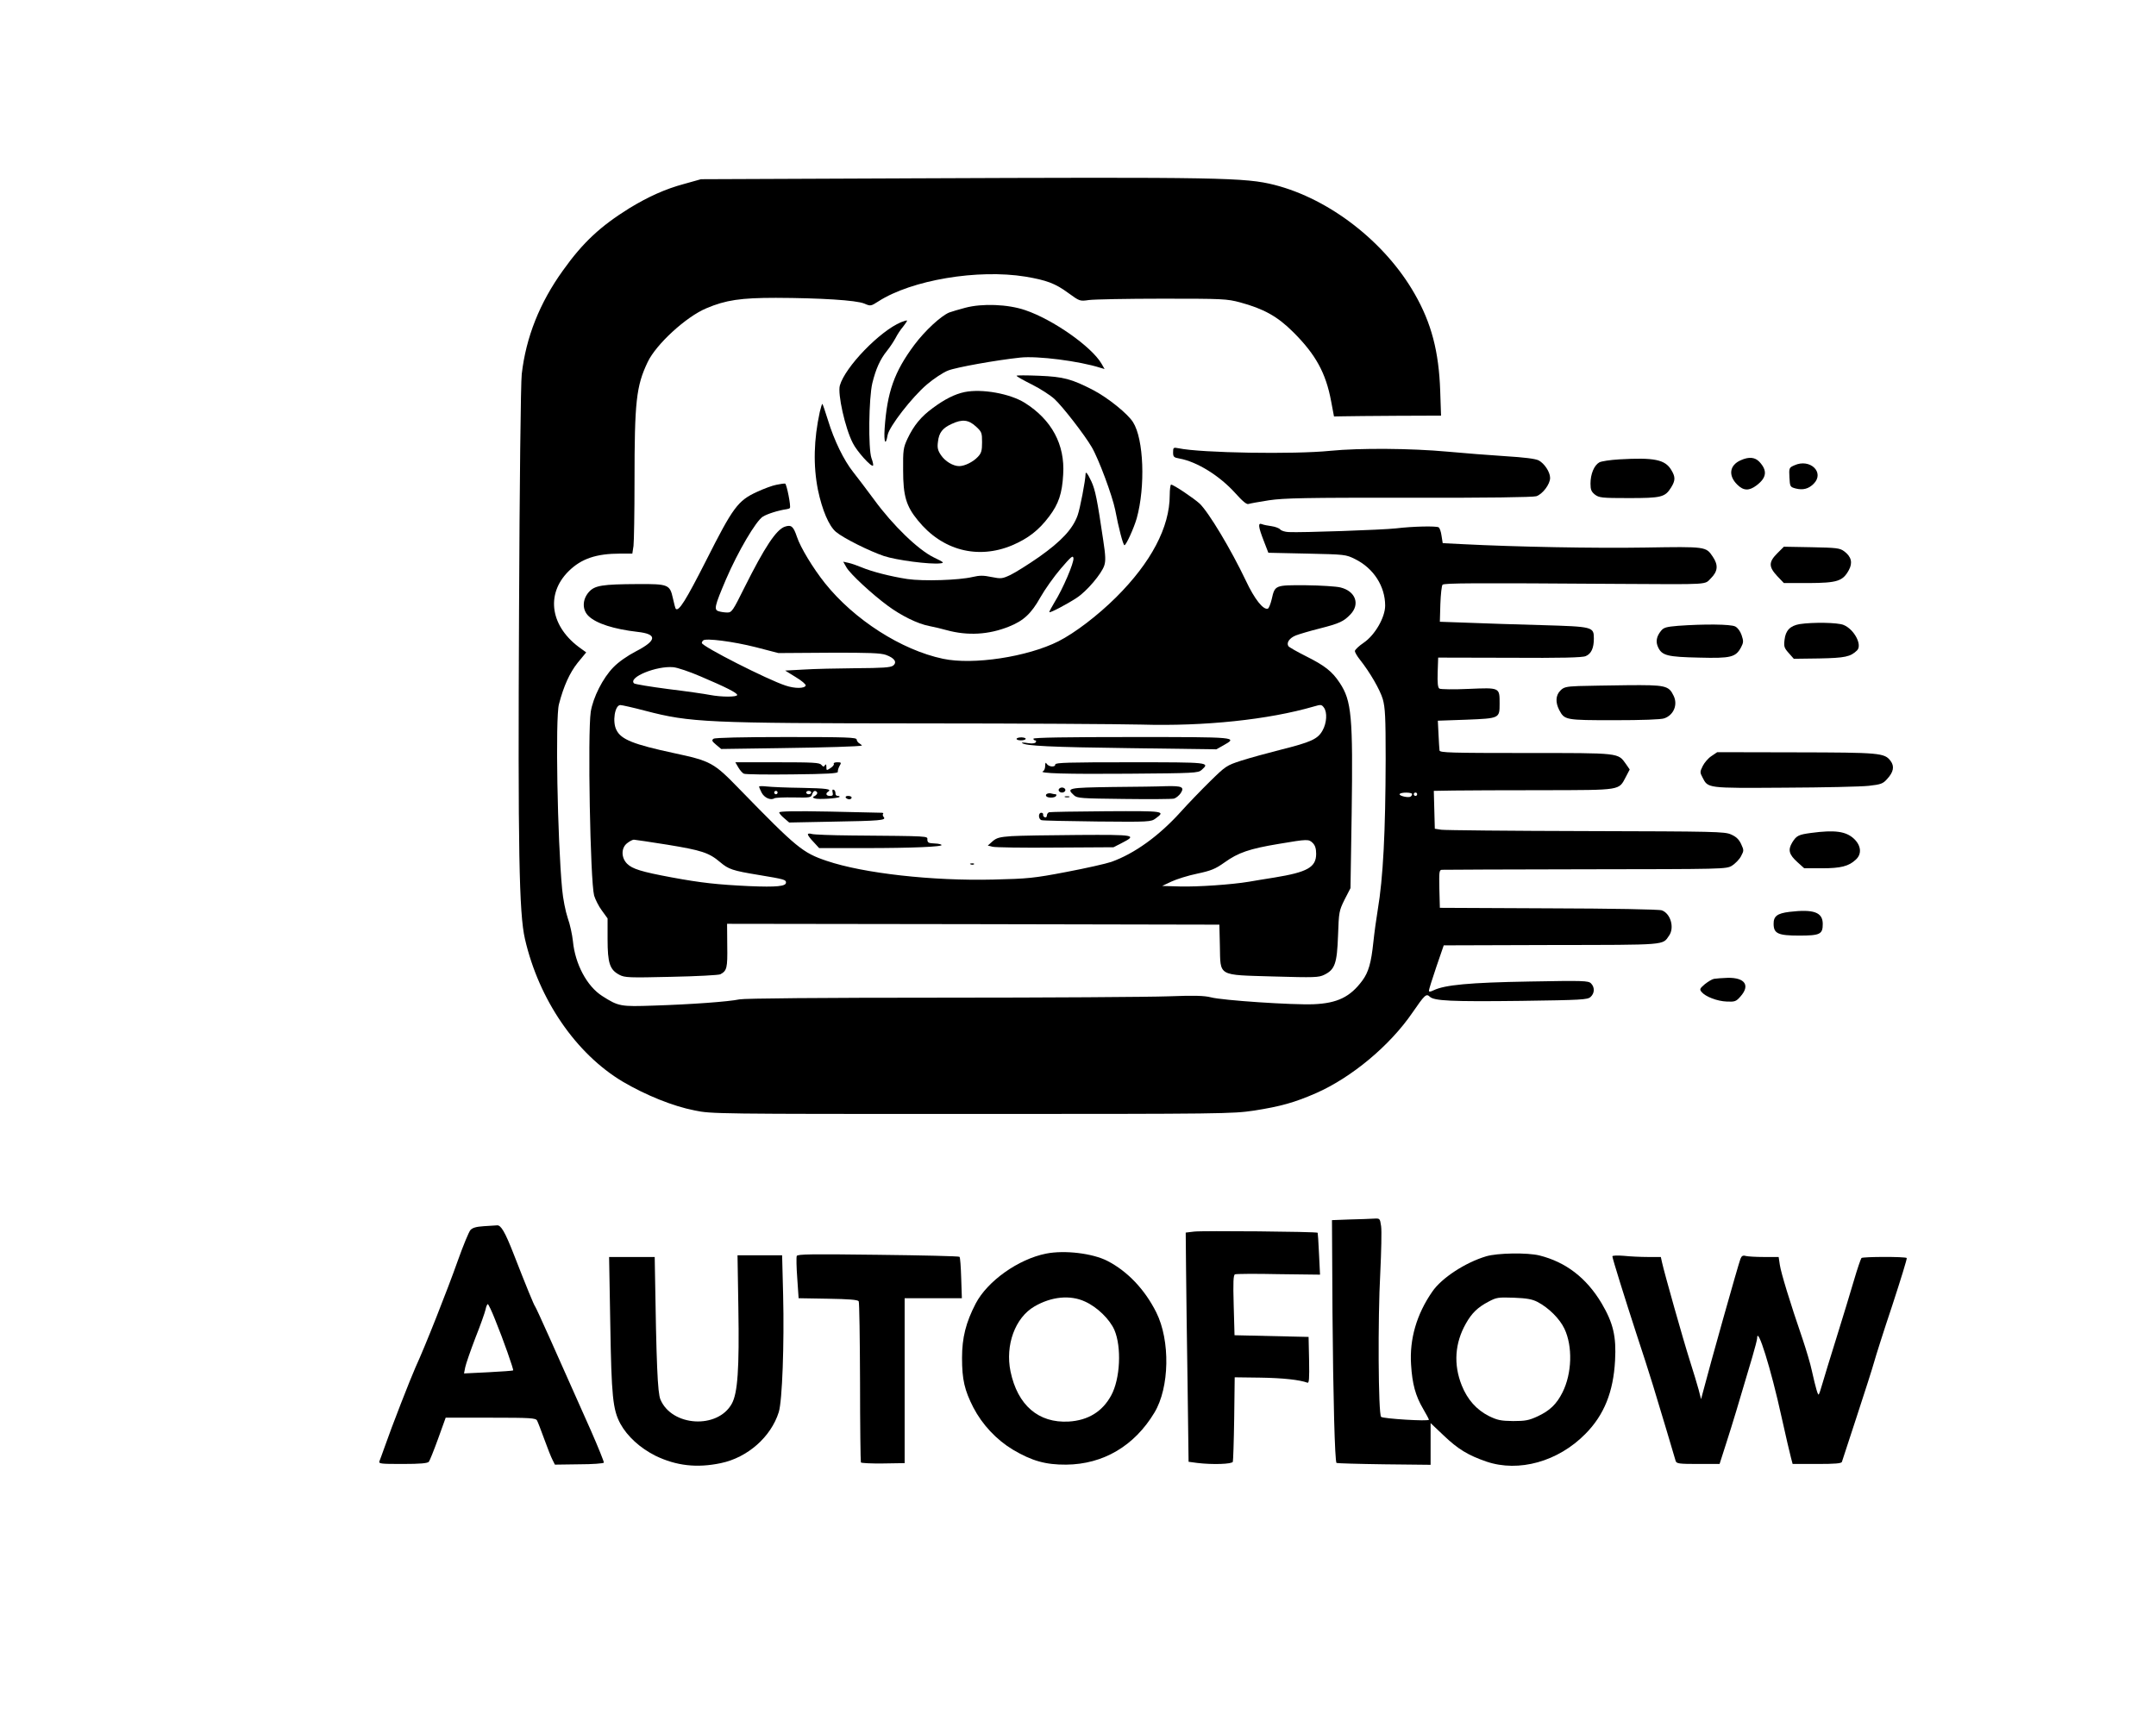 <?xml version="1.0" standalone="no"?>
<!DOCTYPE svg PUBLIC "-//W3C//DTD SVG 20010904//EN"
 "http://www.w3.org/TR/2001/REC-SVG-20010904/DTD/svg10.dtd">
<svg version="1.0" xmlns="http://www.w3.org/2000/svg"
 width="1281pt" height="1023pt" viewBox="0 0 1281 1023"
 preserveAspectRatio="xMidYMid meet" >

<g transform="translate(0,1023) scale(0.1,-0.1)"
fill="#000000" stroke="none">
<path d="M5380 9170 l-1215 -5 -100 -28 c-112 -30 -213 -76 -325 -144 -172
-107 -276 -203 -395 -370 -139 -193 -220 -398 -245 -616 -6 -45 -13 -674 -16
-1397 -7 -1434 0 -1809 35 -1960 83 -361 303 -682 581 -848 136 -80 298 -146
427 -171 99 -21 128 -21 1646 -21 1505 0 1548 1 1678 20 159 25 241 48 369
104 211 93 438 282 572 478 73 106 82 115 103 95 25 -25 127 -30 542 -25 360
5 395 7 413 23 25 22 26 58 3 81 -16 16 -45 17 -368 11 -353 -6 -501 -20 -567
-52 -21 -10 -28 -10 -28 -2 0 7 20 70 44 141 l44 128 638 2 c695 1 661 -2 701
56 33 47 9 131 -43 150 -14 6 -299 11 -672 12 l-647 3 -3 113 c-2 101 -1 112
15 113 10 1 394 2 853 3 822 1 836 1 870 21 19 12 44 37 54 56 18 34 18 36 1
73 -13 28 -30 44 -60 57 -38 17 -92 18 -861 20 -452 1 -839 5 -860 8 l-39 6
-3 113 -3 112 118 2 c65 1 305 2 533 2 468 1 447 -2 490 79 l23 44 -22 32
c-49 68 -30 66 -596 66 -445 0 -510 2 -512 15 -1 8 -4 51 -6 96 l-4 81 171 6
c196 8 196 8 196 95 0 97 3 96 -184 88 -88 -4 -167 -3 -174 2 -9 6 -12 33 -10
96 l3 88 426 -1 c304 -2 433 1 451 10 33 14 48 48 48 104 0 70 -4 71 -310 80
-146 4 -341 10 -435 14 l-170 6 3 105 c2 58 8 110 13 115 10 10 177 11 1044 5
556 -3 511 -6 551 34 41 41 44 78 11 127 -41 61 -38 61 -402 55 -300 -5 -771
4 -1082 20 l-121 6 -7 44 c-3 24 -11 46 -17 50 -14 9 -154 6 -253 -6 -78 -9
-562 -26 -639 -22 -21 1 -44 8 -50 16 -6 7 -29 16 -51 19 -22 3 -48 8 -57 12
-25 10 -22 -15 11 -100 l27 -70 229 -5 c227 -5 231 -5 287 -33 109 -54 178
-161 178 -276 0 -70 -61 -176 -128 -221 -28 -19 -51 -41 -52 -49 0 -7 13 -30
29 -50 61 -77 120 -179 137 -236 14 -51 17 -104 17 -355 -1 -434 -15 -708 -47
-897 -8 -48 -20 -134 -26 -191 -13 -125 -29 -180 -66 -230 -72 -97 -148 -134
-289 -140 -126 -5 -543 23 -610 41 -39 10 -97 12 -255 6 -113 -4 -721 -8
-1351 -8 -711 0 -1164 -4 -1195 -10 -66 -14 -289 -30 -509 -37 -198 -7 -210
-5 -307 57 -91 58 -161 190 -174 326 -4 37 -17 100 -31 138 -13 39 -28 114
-33 170 -28 297 -41 1019 -19 1100 28 108 64 187 111 246 l51 62 -29 21 c-184
128 -215 324 -75 462 75 74 164 104 306 104 l72 0 7 46 c3 26 6 198 6 383 0
475 10 566 78 709 50 106 229 270 349 320 115 49 205 62 413 62 264 -1 477
-14 525 -34 37 -16 39 -16 84 13 197 127 591 193 874 147 124 -21 177 -40 254
-97 68 -49 68 -50 123 -42 30 4 226 8 435 8 361 0 384 -1 463 -22 140 -38 222
-83 315 -176 134 -133 195 -244 226 -412 l17 -90 54 1 c30 1 174 2 319 3 l263
1 -5 148 c-8 232 -52 402 -152 576 -175 307 -504 563 -832 647 -175 44 -312
47 -2193 39z m3010 -3659 c0 -6 -4 -12 -9 -15 -13 -9 -71 5 -65 15 7 12 74 11
74 0z m30 -1 c0 -5 -4 -10 -10 -10 -5 0 -10 5 -10 10 0 6 5 10 10 10 6 0 10
-4 10 -10z"/>
<path d="M5735 8401 c-38 -10 -81 -23 -95 -28 -50 -21 -144 -108 -207 -192
-120 -161 -162 -281 -177 -499 -5 -82 6 -105 18 -37 10 51 144 224 233 300 40
34 97 72 126 83 47 19 287 62 429 77 101 11 349 -20 477 -61 l24 -7 -19 33
c-59 100 -287 261 -453 317 -102 35 -255 41 -356 14z"/>
<path d="M5353 8315 c-126 -53 -332 -266 -363 -376 -14 -49 31 -253 77 -342
24 -49 110 -144 120 -134 3 3 -1 23 -9 44 -20 57 -16 357 5 446 21 85 46 141
87 192 18 22 40 56 51 76 10 20 30 51 45 68 14 18 25 34 23 36 -2 2 -18 -3
-36 -10z"/>
<path d="M6040 7997 c0 -4 41 -27 91 -52 50 -25 110 -64 134 -86 49 -45 178
-212 221 -285 42 -71 123 -290 140 -374 20 -106 47 -210 55 -210 10 0 56 101
73 160 52 188 42 471 -22 571 -31 50 -148 144 -235 190 -130 67 -177 80 -324
86 -73 3 -133 3 -133 0z"/>
<path d="M5731 7900 c-58 -12 -119 -43 -189 -95 -70 -51 -113 -104 -150 -182
-25 -54 -27 -67 -26 -188 0 -152 18 -213 88 -298 144 -178 355 -233 559 -148
96 41 159 90 220 171 57 75 78 138 84 251 11 177 -68 324 -228 425 -88 55
-255 85 -358 64z m67 -204 c35 -32 37 -38 37 -94 0 -50 -4 -65 -25 -87 -28
-30 -78 -55 -111 -55 -36 0 -83 28 -108 65 -19 28 -23 44 -18 80 6 54 27 81
82 106 62 29 99 25 143 -15z"/>
<path d="M4871 7783 c-36 -165 -40 -320 -11 -465 25 -119 65 -214 107 -249 44
-37 196 -113 284 -143 74 -25 274 -51 335 -44 27 3 23 6 -39 36 -92 45 -243
191 -353 342 -47 63 -103 138 -125 165 -55 69 -113 188 -149 306 -17 54 -32
99 -34 99 -2 0 -9 -21 -15 -47z"/>
<path d="M6970 7542 c0 -27 4 -31 38 -37 105 -19 239 -103 331 -205 45 -50 68
-69 79 -65 9 3 64 13 122 22 89 13 215 16 830 15 471 -1 736 3 758 9 37 12 82
71 82 109 0 35 -34 86 -68 104 -20 10 -85 18 -198 25 -93 6 -248 18 -344 27
-217 20 -523 22 -695 5 -215 -22 -769 -13 -902 15 -31 6 -33 5 -33 -24z"/>
<path d="M9620 7500 c-52 -3 -106 -11 -118 -18 -31 -18 -52 -70 -52 -126 0
-36 5 -48 26 -65 25 -19 40 -21 201 -21 194 0 216 5 252 63 26 42 26 63 1 104
-37 62 -101 75 -310 63z"/>
<path d="M10343 7495 c-67 -29 -76 -91 -21 -145 37 -37 70 -38 114 -5 61 46
66 88 18 140 -26 28 -62 32 -111 10z"/>
<path d="M10662 7465 c-32 -14 -33 -16 -30 -72 3 -55 4 -57 37 -66 44 -11 77
-2 107 28 67 67 -21 152 -114 110z"/>
<path d="M6450 7413 c-1 -40 -33 -206 -47 -245 -29 -82 -97 -154 -228 -247
-66 -46 -143 -94 -172 -108 -49 -23 -56 -23 -112 -12 -48 10 -70 10 -113 0
-80 -19 -292 -26 -387 -12 -98 15 -212 44 -273 70 -24 10 -58 22 -76 26 l-32
7 20 -35 c23 -39 150 -157 245 -227 80 -59 177 -107 245 -120 30 -6 78 -17
105 -25 125 -34 249 -27 369 21 88 35 133 77 188 175 26 46 80 122 120 169 62
72 73 82 76 63 4 -27 -64 -185 -113 -263 -18 -30 -32 -56 -30 -58 5 -5 104 47
162 85 60 39 148 143 164 192 9 27 8 59 -6 150 -36 244 -47 298 -70 349 -22
47 -35 64 -35 45z"/>
<path d="M4613 7349 c-23 -4 -74 -23 -115 -42 -114 -52 -143 -92 -302 -407
-121 -238 -163 -306 -181 -288 -2 2 -10 30 -17 63 -18 81 -27 85 -208 84 -212
-1 -256 -8 -291 -47 -40 -45 -41 -107 -1 -144 46 -44 151 -77 289 -93 120 -13
117 -51 -9 -116 -50 -26 -103 -63 -133 -94 -63 -64 -121 -179 -135 -265 -19
-127 -3 -1003 20 -1092 7 -23 27 -64 46 -89 l34 -47 0 -123 c0 -143 13 -182
70 -212 32 -17 56 -18 309 -12 151 3 281 10 291 15 39 21 43 37 41 170 l-1
130 1463 -2 1462 -3 3 -126 c4 -184 -17 -172 319 -182 244 -7 268 -6 301 10
64 31 76 68 82 233 5 141 6 147 39 214 l35 68 7 442 c8 578 0 671 -71 778 -45
68 -88 102 -200 158 -54 27 -101 54 -105 60 -13 21 7 49 45 64 21 8 85 27 141
41 118 30 143 42 183 84 58 61 30 138 -60 160 -24 6 -116 12 -205 13 -184 1
-184 1 -203 -83 -7 -29 -17 -54 -23 -56 -27 -9 -79 56 -131 167 -88 185 -220
405 -274 457 -35 32 -155 113 -170 113 -4 0 -8 -29 -8 -63 0 -190 -111 -400
-319 -607 -110 -109 -244 -211 -342 -261 -185 -93 -507 -142 -686 -104 -247
52 -528 232 -702 450 -70 88 -145 211 -166 275 -21 62 -33 73 -72 60 -51 -18
-119 -120 -240 -362 -68 -137 -75 -148 -101 -148 -15 0 -38 3 -50 7 -32 8 -27
29 42 191 70 163 178 347 219 372 26 16 91 37 141 44 8 1 17 4 19 7 8 8 -19
143 -28 145 -6 1 -29 -2 -52 -7z m-123 -965 l135 -35 300 2 c240 1 308 -2 339
-13 52 -19 68 -44 42 -64 -16 -11 -63 -14 -220 -15 -111 -1 -250 -4 -311 -8
l-110 -6 63 -39 c35 -21 61 -43 59 -50 -6 -18 -64 -19 -120 0 -107 35 -497
233 -497 253 0 4 3 11 8 15 14 15 178 -6 312 -40z m-327 -174 c153 -65 217
-98 217 -110 0 -13 -93 -13 -161 0 -30 6 -141 22 -248 35 -107 14 -199 29
-204 34 -36 36 134 105 233 96 25 -2 98 -27 163 -55z m-329 -204 c268 -70 364
-74 1636 -75 597 0 1186 -4 1310 -7 377 -11 757 29 1028 108 40 12 45 11 58
-7 21 -28 17 -92 -8 -136 -28 -51 -68 -69 -247 -114 -79 -20 -185 -49 -235
-65 -89 -29 -93 -32 -186 -123 -52 -51 -131 -133 -175 -182 -130 -144 -275
-248 -412 -297 -32 -11 -152 -38 -268 -60 -193 -37 -228 -40 -432 -45 -363 -9
-773 37 -991 111 -143 48 -179 78 -517 425 -155 160 -170 168 -393 216 -237
51 -311 80 -339 136 -26 49 -10 149 23 149 9 0 76 -15 148 -34z m132 -796
c201 -33 246 -47 312 -103 51 -43 73 -51 232 -77 151 -25 160 -28 160 -45 0
-22 -55 -28 -219 -21 -188 9 -283 19 -461 52 -178 33 -233 50 -264 81 -36 36
-36 94 0 122 15 12 33 21 40 21 7 0 98 -14 200 -30z m3834 10 c14 -14 20 -33
20 -64 0 -80 -52 -109 -248 -141 -53 -8 -122 -20 -152 -25 -102 -17 -304 -31
-410 -28 l-105 3 55 26 c30 14 99 36 153 47 84 18 108 28 163 67 81 58 147 81
322 110 172 29 178 29 202 5z"/>
<path d="M4240 5840 c-13 -9 -10 -15 15 -36 l30 -25 345 5 c294 4 470 10 490
15 3 1 -3 6 -12 12 -10 5 -18 17 -18 24 0 13 -59 15 -417 15 -264 0 -424 -4
-433 -10z"/>
<path d="M6040 5839 c0 -11 47 -12 54 -1 3 5 -8 9 -24 10 -17 0 -30 -4 -30 -9z"/>
<path d="M6140 5840 c0 -5 5 -10 11 -10 5 0 7 -5 3 -11 -4 -7 -22 -9 -47 -5
-23 4 -39 4 -35 1 17 -18 176 -25 639 -31 l516 -7 41 23 c89 50 88 50 -543 50
-383 0 -585 -3 -585 -10z"/>
<path d="M4387 5669 c10 -17 25 -34 33 -37 8 -4 138 -6 288 -4 206 2 272 6
270 15 -1 7 3 22 10 35 12 20 11 22 -13 22 -15 0 -24 -4 -21 -9 3 -5 -5 -16
-19 -25 -24 -16 -25 -16 -25 6 0 16 -3 19 -9 10 -6 -10 -10 -10 -21 3 -11 13
-49 15 -262 15 l-249 0 18 -31z"/>
<path d="M6210 5678 c0 -14 -6 -28 -12 -31 -36 -13 139 -18 508 -15 389 3 413
4 433 22 51 46 50 46 -424 46 -364 0 -445 -2 -445 -13 0 -18 -39 -15 -51 4 -6
10 -9 7 -9 -13z"/>
<path d="M4510 5555 c0 -3 7 -19 15 -35 16 -31 54 -48 76 -34 7 4 59 6 115 5
96 -2 103 -1 109 18 7 22 20 27 30 12 3 -6 -3 -14 -12 -20 -17 -9 -17 -10 -1
-16 18 -7 137 0 146 9 3 3 -2 6 -10 6 -9 0 -15 7 -14 16 0 9 -4 19 -11 21 -7
3 -9 -3 -6 -16 4 -16 1 -21 -16 -21 -22 0 -28 14 -11 25 25 16 -9 20 -157 23
-87 1 -179 5 -205 8 -27 3 -48 3 -48 -1z m110 -35 c0 -5 -4 -10 -10 -10 -5 0
-10 5 -10 10 0 6 5 10 10 10 6 0 10 -4 10 -10z m200 0 c0 -5 -7 -10 -15 -10
-8 0 -15 5 -15 10 0 6 7 10 15 10 8 0 15 -4 15 -10z"/>
<path d="M6608 5553 c-263 -4 -274 -6 -227 -49 19 -18 42 -19 296 -22 152 -2
286 -1 298 2 12 3 30 18 40 32 24 37 8 44 -85 42 -41 -2 -186 -4 -322 -5z"/>
<path d="M6290 5535 c0 -8 9 -15 20 -15 11 0 20 7 20 15 0 8 -9 15 -20 15 -11
0 -20 -7 -20 -15z"/>
<path d="M6222 5513 c-6 -2 -10 -9 -6 -14 7 -12 51 -12 59 1 3 6 2 10 -4 10
-5 0 -15 2 -23 4 -7 3 -19 2 -26 -1z"/>
<path d="M5025 5490 c3 -5 13 -10 21 -10 8 0 14 5 14 10 0 6 -9 10 -21 10 -11
0 -17 -4 -14 -10z"/>
<path d="M6328 5493 c6 -2 18 -2 25 0 6 3 1 5 -13 5 -14 0 -19 -2 -12 -5z"/>
<path d="M4630 5402 c0 -6 13 -21 30 -35 l29 -25 253 5 c287 5 325 8 309 27
-6 7 -8 16 -4 19 3 4 0 7 -8 7 -8 0 -148 3 -311 7 -204 4 -298 2 -298 -5z"/>
<path d="M6233 5403 c-7 -3 -13 -11 -13 -20 0 -8 -6 -13 -12 -10 -7 2 -12 10
-10 16 1 6 -4 11 -11 11 -19 0 -18 -38 1 -44 9 -3 160 -6 334 -8 307 -3 317
-2 344 18 60 44 56 45 -293 43 -180 -1 -334 -4 -340 -6z"/>
<path d="M4800 5271 c0 -5 15 -26 34 -45 l33 -36 275 0 c276 0 464 8 452 19
-3 3 -13 6 -22 7 -10 1 -27 2 -39 3 -16 1 -23 7 -23 21 0 22 23 21 -450 25
-118 1 -225 5 -237 9 -14 4 -23 3 -23 -3z"/>
<path d="M6010 5261 c-71 -5 -89 -10 -113 -31 l-28 -25 28 -7 c15 -4 183 -7
373 -5 l346 2 49 25 c93 48 83 50 -257 48 -172 -1 -351 -4 -398 -7z"/>
<path d="M5768 5093 c7 -3 16 -2 19 1 4 3 -2 6 -13 5 -11 0 -14 -3 -6 -6z"/>
<path d="M10560 6942 c-52 -52 -52 -80 -1 -135 l40 -42 148 0 c169 1 202 11
238 77 24 44 15 80 -28 112 -26 19 -44 21 -193 24 l-165 3 -39 -39z"/>
<path d="M10692 6521 c-56 -10 -83 -38 -89 -93 -5 -40 -2 -49 25 -79 l30 -34
151 2 c154 3 186 10 225 48 32 32 -17 125 -80 151 -35 15 -183 17 -262 5z"/>
<path d="M9971 6511 c-71 -6 -86 -10 -102 -30 -27 -33 -33 -65 -17 -98 23 -49
56 -57 243 -61 190 -5 218 2 250 62 14 27 15 36 3 71 -8 24 -23 44 -38 52 -27
14 -186 15 -339 4z"/>
<path d="M9379 6153 c-76 -3 -89 -7 -109 -28 -27 -28 -29 -69 -6 -114 32 -60
35 -61 327 -61 164 0 278 4 297 11 56 19 82 81 56 134 -29 61 -48 65 -276 63
-112 -1 -242 -4 -289 -5z"/>
<path d="M10169 5737 c-19 -12 -42 -39 -52 -59 -17 -34 -17 -39 -2 -67 34 -66
22 -65 487 -62 231 1 456 6 501 11 73 8 85 13 109 40 39 42 45 76 21 108 -36
48 -64 50 -564 51 l-466 1 -34 -23z"/>
<path d="M10760 5280 c-74 -10 -86 -16 -111 -56 -27 -45 -20 -72 31 -118 l40
-36 105 0 c112 0 160 12 202 52 36 33 31 83 -11 123 -48 45 -114 54 -256 35z"/>
<path d="M10632 4811 c-73 -9 -95 -26 -94 -73 1 -56 27 -68 152 -68 124 0 140
8 140 69 0 70 -54 89 -198 72z"/>
<path d="M10184 4413 c-12 -2 -36 -17 -55 -32 -30 -26 -32 -30 -19 -46 23 -28
93 -55 150 -57 47 -2 55 0 81 30 59 66 27 113 -76 111 -33 -1 -69 -4 -81 -6z"/>
<path d="M8019 2983 l-105 -4 3 -547 c4 -507 14 -886 24 -896 2 -2 129 -6 282
-8 l277 -3 0 124 0 124 78 -74 c85 -81 144 -117 254 -155 192 -65 426 0 588
165 111 112 166 249 176 436 8 143 -11 223 -80 340 -90 151 -213 245 -369 284
-72 18 -251 15 -317 -5 -124 -37 -265 -129 -320 -210 -93 -134 -136 -282 -126
-434 7 -114 26 -185 72 -263 19 -32 34 -61 34 -64 0 -11 -273 6 -284 17 -17
17 -20 584 -5 855 6 127 9 251 5 278 -7 47 -7 47 -44 45 -20 -1 -85 -4 -143
-5z m1116 -490 c67 -35 132 -100 160 -159 50 -105 45 -266 -11 -378 -35 -70
-75 -109 -148 -143 -52 -24 -73 -28 -146 -28 -73 1 -93 5 -144 30 -73 37 -127
97 -161 182 -50 125 -41 252 25 368 35 62 70 96 135 130 47 25 57 26 150 23
77 -3 109 -9 140 -25z"/>
<path d="M2874 2943 c-45 -3 -66 -9 -79 -23 -9 -10 -43 -92 -75 -182 -60 -170
-195 -512 -251 -633 -31 -70 -141 -351 -184 -475 -13 -36 -26 -73 -30 -82 -7
-17 4 -18 138 -18 104 0 147 4 155 13 5 6 30 68 55 137 l45 125 267 0 c238 0
268 -2 276 -17 5 -9 24 -59 43 -111 19 -53 41 -108 49 -123 l14 -28 144 2 c79
0 145 5 147 10 1 5 -33 90 -76 188 -212 478 -325 730 -332 739 -8 10 -51 115
-129 315 -50 128 -75 171 -98 168 -10 -1 -46 -3 -79 -5z m68 -556 c48 -117
111 -297 107 -301 -2 -2 -69 -7 -148 -11 l-144 -7 7 36 c4 20 31 98 60 174 30
75 57 152 61 170 3 17 10 32 13 32 4 0 24 -42 44 -93z"/>
<path d="M7095 2911 l-50 -6 2 -215 c1 -118 5 -425 9 -681 l6 -466 52 -7 c91
-11 206 -7 211 7 2 6 6 122 8 257 l3 245 154 -2 c133 -2 232 -13 278 -30 10
-4 12 23 10 133 l-3 139 -220 5 -220 5 -5 179 c-4 138 -2 180 8 183 7 3 123 4
259 1 l246 -3 -6 123 c-3 68 -7 125 -8 126 -8 7 -687 13 -734 7z"/>
<path d="M6215 2780 c-165 -33 -348 -163 -418 -297 -58 -112 -81 -202 -81
-323 0 -129 15 -192 67 -294 53 -102 137 -192 235 -251 113 -67 195 -90 317
-89 220 2 405 111 524 309 90 149 95 428 11 596 -68 136 -171 244 -289 305
-88 46 -256 66 -366 44z m232 -285 c73 -33 146 -105 174 -168 44 -102 35 -292
-19 -390 -52 -96 -137 -148 -252 -155 -180 -10 -304 97 -346 298 -32 156 27
319 142 386 101 59 213 70 301 29z"/>
<path d="M4734 2766 c-3 -8 -2 -67 3 -133 l8 -118 175 -3 c122 -2 176 -6 182
-15 4 -6 7 -223 8 -481 0 -258 3 -472 5 -477 3 -4 63 -7 133 -6 l127 2 0 490
0 490 170 0 170 0 -4 120 c-2 66 -6 123 -10 126 -3 4 -221 9 -484 12 -398 5
-479 4 -483 -7z"/>
<path d="M4387 2458 c6 -365 -4 -506 -39 -570 -84 -152 -356 -136 -424 25 -17
41 -24 206 -33 785 l-1 62 -136 0 -135 0 7 -397 c7 -432 15 -510 60 -594 42
-76 117 -144 208 -190 124 -60 247 -74 389 -44 159 33 298 156 344 303 21 67
33 407 26 695 l-6 237 -133 0 -132 0 5 -312z"/>
<path d="M9580 2764 c0 -12 75 -252 144 -464 32 -96 76 -233 98 -305 41 -135
126 -417 134 -447 5 -16 20 -18 133 -18 l128 0 41 128 c37 115 68 218 153 506
16 54 29 105 29 112 0 83 83 -182 145 -466 25 -112 50 -221 56 -242 l10 -38
145 0 c107 0 146 3 148 13 2 6 42 129 89 272 47 143 93 287 102 320 9 33 57
185 108 337 50 153 89 279 86 282 -9 9 -261 8 -269 0 -4 -5 -25 -65 -45 -134
-20 -69 -66 -219 -102 -335 -36 -115 -74 -239 -84 -274 -10 -35 -20 -66 -23
-68 -5 -5 -17 35 -41 142 -8 39 -33 122 -54 185 -77 224 -129 396 -136 443
l-7 47 -87 0 c-47 0 -96 3 -108 6 -17 5 -25 1 -32 -17 -12 -30 -183 -638 -222
-789 l-12 -45 -14 55 c-8 30 -32 109 -53 175 -39 122 -152 523 -165 583 l-7
32 -76 0 c-42 0 -107 3 -144 7 -38 3 -68 2 -68 -3z"/>
</g>
</svg>
